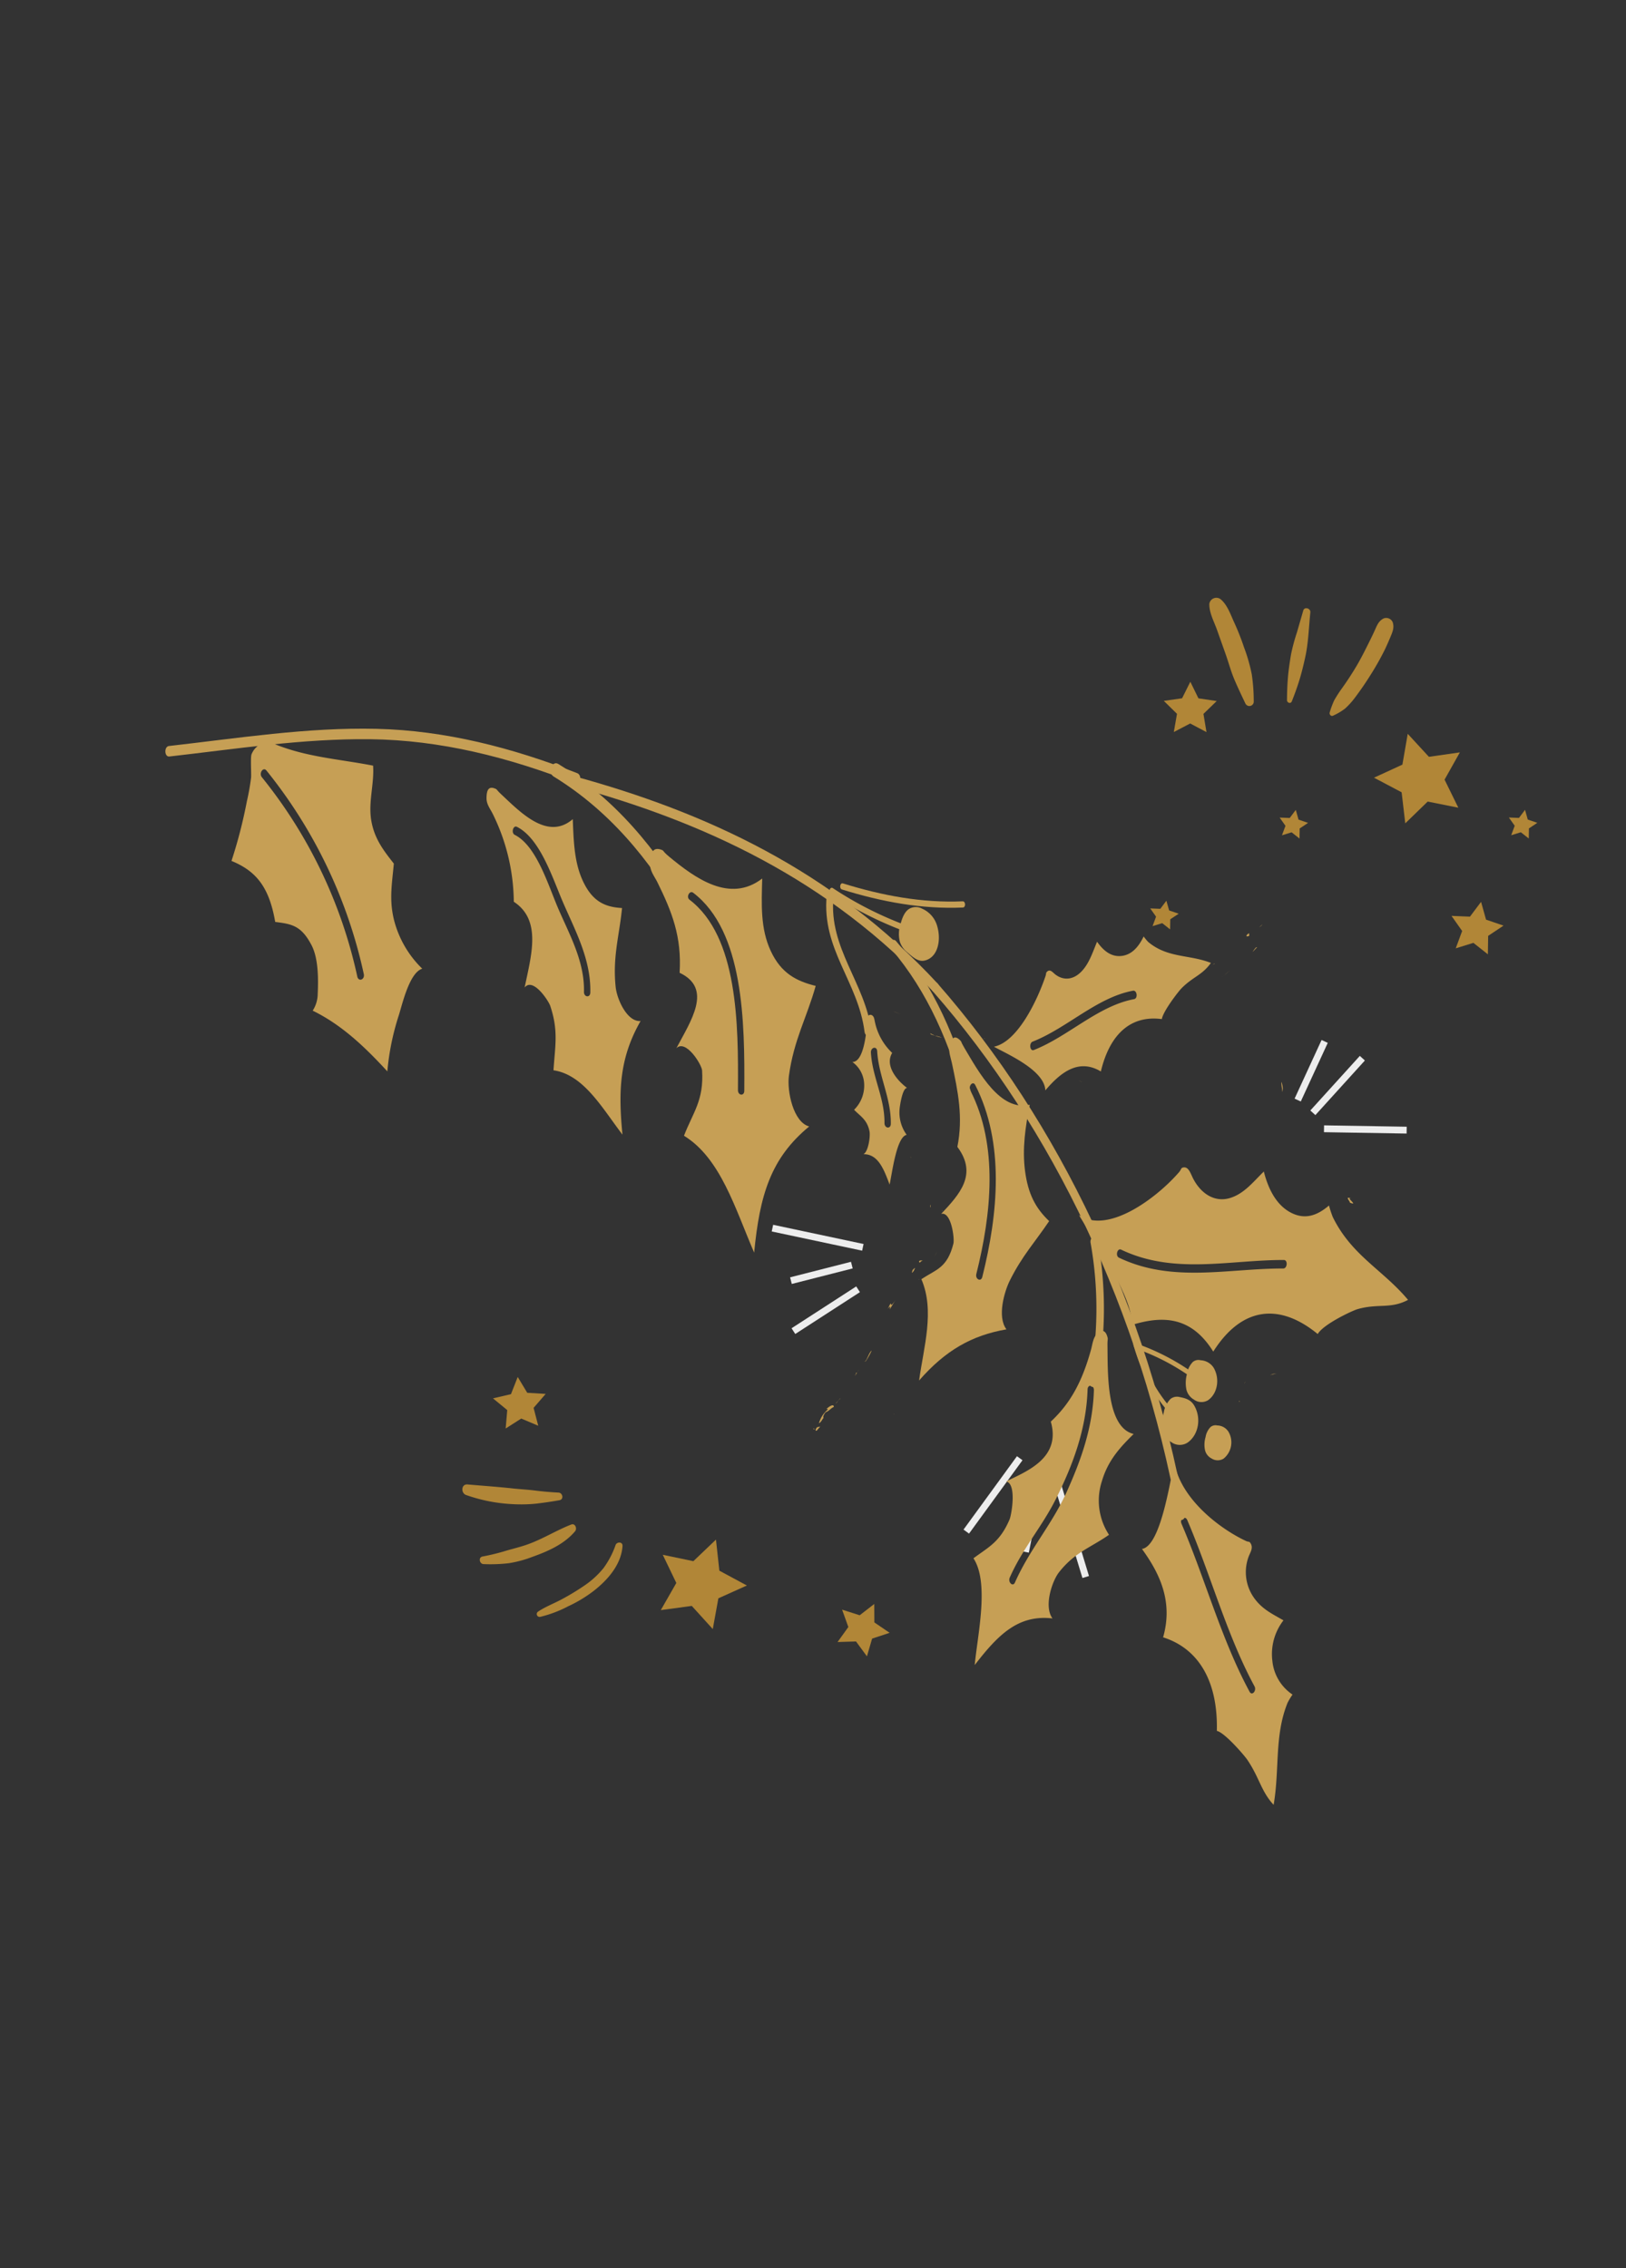<svg id="Composant_4_32" data-name="Composant 4 – 32" xmlns="http://www.w3.org/2000/svg" xmlns:xlink="http://www.w3.org/1999/xlink" width="414.517" height="578.005" viewBox="0 0 414.517 578.005">
  <rect x="0" y="0" width="414.517" height="578.005" fill="#333333" stroke="none"/>
  <defs>
    <clipPath id="clip-path">
      <rect id="Rectangle_20" data-name="Rectangle 20" width="396.623" height="578.005" fill="none"/>
    </clipPath>
  </defs>
  <g id="Ellipse_1" data-name="Ellipse 1" transform="translate(115.517 150)" fill="#ededed" stroke="#707070" stroke-width="1" opacity="0">
    <circle cx="149.5" cy="149.5" r="149.5" stroke="none"/>
    <circle cx="149.5" cy="149.5" r="149" fill="none"/>
  </g>
  <g id="Groupe_52" data-name="Groupe 52" transform="translate(117.871 152.354)">
    <g id="Groupe_44" data-name="Groupe 44" transform="translate(89.393 83.191)">
      <path id="Tracé_127" data-name="Tracé 127" d="M79.483,216.657c-.3.179-.483-.16.064-.85l.826-.2Z" transform="translate(-78.532 -87.609)" fill="#c69f55"/>
      <path id="Tracé_128" data-name="Tracé 128" d="M81.42,214.268c.81-.7,1.883-1.413,1.947-.563-1.031.539-.979.873-2.14,1.417-.549.692-.706,1.375-.447,1.37-.3.177-.659,1.2-1.224,1.394a6.978,6.978,0,0,1,2.218-3.458c.078-.339-.224-.162-.353-.16" transform="translate(-78.046 -90.717)" fill="#c69f55"/>
      <path id="Tracé_129" data-name="Tracé 129" d="M88.134,182.233l.266.49a2.974,2.974,0,0,1-.266-.49" transform="translate(-66.427 -132.816)" fill="#c69f55"/>
      <path id="Tracé_130" data-name="Tracé 130" d="M94.09,173.015c-.386-.122-.532-.224-.537-.283.351.141.638.261.537.283" transform="translate(-59.088 -145.683)" fill="#c69f55"/>
      <path id="Tracé_131" data-name="Tracé 131" d="M97.867,173.722c-.191-.04-.353-.073-.525-.111a1.069,1.069,0,0,1,.525.111" transform="translate(-53.956 -144.493)" fill="#c69f55"/>
      <path id="Tracé_132" data-name="Tracé 132" d="M88.529,182.968l-.687-1.257c.139-.16.4.629.687,1.257" transform="translate(-66.823 -133.551)" fill="#c69f55"/>
      <path id="Tracé_133" data-name="Tracé 133" d="M83.972,209.888a3.752,3.752,0,0,1-.558.556l.457-.567a.445.445,0,0,0,.1.012" transform="translate(-72.82 -95.378)" fill="#c69f55"/>
      <path id="Tracé_134" data-name="Tracé 134" d="M91.593,191.58l.158.4a2.141,2.141,0,0,1-.087.419Z" transform="translate(-61.742 -120.157)" fill="#c69f55"/>
      <path id="Tracé_135" data-name="Tracé 135" d="M90.394,197.866c.21-.348.695-.193.958-.2a1.55,1.55,0,0,0-.775.549.5.5,0,0,1-.184-.346" transform="translate(-63.366 -111.954)" fill="#c69f55"/>
      <path id="Tracé_136" data-name="Tracé 136" d="M84.107,207.99l-.339.381c.087-.1.235-.266.339-.381" transform="translate(-72.34 -97.932)" fill="#c69f55"/>
      <path id="Tracé_137" data-name="Tracé 137" d="M89.68,186.557a.388.388,0,0,1-.226-.089c.059-.021.137.016.226.089" transform="translate(-64.639 -127.089)" fill="#c69f55"/>
      <path id="Tracé_138" data-name="Tracé 138" d="M87.753,214.274c.016.033,0,.057,0,.087-.108-.042-.144-.075,0-.087" transform="translate(-67.066 -89.421)" fill="#c69f55"/>
      <path id="Tracé_139" data-name="Tracé 139" d="M78.914,215.834l.29.009a.9.9,0,0,1,.08.268Z" transform="translate(-78.914 -87.309)" fill="#c69f55"/>
      <path id="Tracé_140" data-name="Tracé 140" d="M104.6,175.418l-.073-.012c-.4-.174-.17-.1.073.012" transform="translate(-44.529 -142.201)" fill="#c69f55"/>
      <path id="Tracé_141" data-name="Tracé 141" d="M137.726,191.1c-1.693-.563,2.069,1.987-.386,1,.308-.031-1.584-1.916.386-1" transform="translate(-0.495 -121.155)" fill="#c69f55"/>
      <path id="Tracé_142" data-name="Tracé 142" d="M83.739,210.053l.417-.61a4.943,4.943,0,0,1-.417.61" transform="translate(-72.379 -95.964)" fill="#c69f55"/>
      <path id="Tracé_143" data-name="Tracé 143" d="M137.185,191.43l0,0-.252-.106.254.1" transform="translate(-0.34 -120.497)" fill="#c69f55"/>
      <path id="Tracé_144" data-name="Tracé 144" d="M117.131,169.544a1.163,1.163,0,0,1-.165.414c-.024-.047.007-.151.165-.414" transform="translate(-27.388 -150.001)" fill="#c69f55"/>
      <path id="Tracé_145" data-name="Tracé 145" d="M108.243,176.884l.339.028a1.092,1.092,0,0,1-.339-.028" transform="translate(-39.193 -140.06)" fill="#c69f55"/>
      <path id="Tracé_146" data-name="Tracé 146" d="M122.08,166.168a3.3,3.3,0,0,1,.777-.69.727.727,0,0,1-.085.146,1.659,1.659,0,0,0-.692.544" transform="translate(-20.453 -155.507)" fill="#c69f55"/>
      <path id="Tracé_147" data-name="Tracé 147" d="M128.1,161.243c-.1.12-.224.268-.334.4-.174.132-.377.287-.556.424Z" transform="translate(-13.509 -161.243)" fill="#c69f55"/>
      <path id="Tracé_148" data-name="Tracé 148" d="M107.661,216.708a2.233,2.233,0,0,0-.784-.29c.419-.028-.878-1.891.784.29" transform="translate(-41.165 -87.557)" fill="#c69f55"/>
      <path id="Tracé_149" data-name="Tracé 149" d="M83.559,209.963a.587.587,0,0,0,.431-.261l-.308.41c-.085,0-.148-.033-.122-.148" transform="translate(-72.631 -95.613)" fill="#c69f55"/>
      <path id="Tracé_150" data-name="Tracé 150" d="M123.326,167.795l1.846-1.613c-.5.471-1.17,1.057-1.846,1.613" transform="translate(-18.765 -154.554)" fill="#c69f55"/>
      <path id="Tracé_151" data-name="Tracé 151" d="M125.833,210.75l-.2.53a1.408,1.408,0,0,1,.2-.53" transform="translate(-15.638 -94.194)" fill="#c69f55"/>
      <path id="Tracé_152" data-name="Tracé 152" d="M126.516,164.946a5.81,5.81,0,0,1,.852-1.137,1.072,1.072,0,0,1,.3-.085Z" transform="translate(-14.445 -157.883)" fill="#c69f55"/>
    </g>
    <path id="Tracé_153" data-name="Tracé 153" d="M106.829,215.978l-.007,0Z" transform="translate(48.275 -3.926)" fill="#c69f55"/>
    <path id="Tracé_157" data-name="Tracé 157" d="M125.038,213.222l.2-.36-.115-.038Z" transform="translate(72.946 -8.195)" fill="#c69f55"/>
    <g id="Groupe_46" data-name="Groupe 46" transform="translate(95.17 96.432)">
      <path id="Tracé_158" data-name="Tracé 158" d="M92.85,192.2a.718.718,0,0,1,.238.264c-.035,0-.129-.12-.238-.264" transform="translate(-65.818 -132.562)" fill="#c69f55"/>
      <path id="Tracé_159" data-name="Tracé 159" d="M92.768,196.668l-.718,1.375c.292-.607.525-1.038.718-1.375" transform="translate(-66.901 -126.507)" fill="#c69f55"/>
      <path id="Tracé_160" data-name="Tracé 160" d="M90.6,199.677a.52.52,0,0,1-.266.019l.007-.017Z" transform="translate(-69.224 -122.431)" fill="#c69f55"/>
      <path id="Tracé_161" data-name="Tracé 161" d="M107.682,178.169l.323.115c.6.221.7.266.532.21s-.671-.231-.855-.325" transform="translate(-45.73 -151.56)" fill="#c69f55"/>
      <path id="Tracé_162" data-name="Tracé 162" d="M91.622,173.053c.377.2.753.4,1.163.574-.692-.16-1.222-.3-1.163-.574" transform="translate(-67.487 -158.489)" fill="#c69f55"/>
      <path id="Tracé_163" data-name="Tracé 163" d="M123.245,167.044l-.009,0c.073-.061.139-.115.212-.174Z" transform="translate(-24.665 -166.867)" fill="#c69f55"/>
      <path id="Tracé_164" data-name="Tracé 164" d="M93.887,173.8a6.886,6.886,0,0,1-1.775-.5,10.706,10.706,0,0,1,1.775.5" transform="translate(-66.817 -158.16)" fill="#c69f55"/>
      <path id="Tracé_165" data-name="Tracé 165" d="M82.063,212.524l-.21.346c-.024-.024-.057-.019-.092,0Z" transform="translate(-80.834 -105.032)" fill="#c69f55"/>
      <path id="Tracé_166" data-name="Tracé 166" d="M81.934,212.669l-.3.339c.115-.17.219-.315.3-.339" transform="translate(-81.006 -104.836)" fill="#c69f55"/>
      <path id="Tracé_167" data-name="Tracé 167" d="M81.368,213.527l.631-.713c-.181.271-.4.614-.631.713" transform="translate(-81.368 -104.64)" fill="#c69f55"/>
      <path id="Tracé_168" data-name="Tracé 168" d="M84.448,208.567l.219-.007a.232.232,0,0,1-.219.007" transform="translate(-77.197 -110.401)" fill="#c69f55"/>
      <path id="Tracé_169" data-name="Tracé 169" d="M86.253,207.387a18.4,18.4,0,0,1-1.535,2.752l-.177.009c.513-.29,1.036-2.3,1.712-2.762" transform="translate(-77.071 -111.99)" fill="#c69f55"/>
      <path id="Tracé_170" data-name="Tracé 170" d="M88.962,201.91,87.5,204.333c.12-.516.273-1.2-.483-.155,1.526-3.27-.061.845,1.947-2.267" transform="translate(-73.72 -119.407)" fill="#c69f55"/>
      <path id="Tracé_171" data-name="Tracé 171" d="M90.106,199.18c-.923,1.21-.217-.167-.351-.162.68-.7.848-.869.351.162" transform="translate(-70.189 -124.095)" fill="#c69f55"/>
      <path id="Tracé_172" data-name="Tracé 172" d="M85.321,174.846l-.358.306c-.37-1.114.155-.075.358-.306" transform="translate(-76.673 -156.358)" fill="#c69f55"/>
      <path id="Tracé_173" data-name="Tracé 173" d="M85.848,171.672a.549.549,0,0,0-.245.217c-.275-.219-.579-.447-.9-.683Z" transform="translate(-76.857 -160.991)" fill="#c69f55"/>
    </g>
    <path id="Tracé_174" data-name="Tracé 174" d="M88.1,170.877l1.358.494-1.834-.7Z" transform="translate(22.274 -65.279)" fill="#c69f55"/>
    <g id="Groupe_47" data-name="Groupe 47" transform="translate(199.887 85.463)">
      <path id="Tracé_175" data-name="Tracé 175" d="M126.5,162.208l.073.647c-.673.428-1.194.057-.073-.647" transform="translate(-125.846 -162.208)" fill="#c69f55"/>
      <path id="Tracé_176" data-name="Tracé 176" d="M129.626,178.312a4.076,4.076,0,0,1,.271,2.58c-.073-1.031-.323-2.053-.271-2.58" transform="translate(-120.737 -140.398)" fill="#c69f55"/>
    </g>
    <path id="Tracé_177" data-name="Tracé 177" d="M129.148,210.008l-.756.306,1.686-.45Z" transform="translate(77.489 -12.203)" fill="#c69f55"/>
    <rect id="Rectangle_11" data-name="Rectangle 11" width="23.139" height="1.74" transform="translate(127.758 237.464) rotate(-53.921)" fill="#ededed"/>
    <rect id="Rectangle_12" data-name="Rectangle 12" width="19.698" height="1.74" transform="translate(142.698 242.989) rotate(-78.523)" fill="#ededed"/>
    <rect id="Rectangle_13" data-name="Rectangle 13" width="1.742" height="25.022" transform="translate(150.805 225.86) rotate(-16.892)" fill="#ededed"/>
    <rect id="Rectangle_14" data-name="Rectangle 14" width="16.459" height="1.739" transform="matrix(0.418, -0.908, 0.908, 0.418, 212.159, 127.636)" fill="#ededed"/>
    <rect id="Rectangle_15" data-name="Rectangle 15" width="18.778" height="1.741" transform="matrix(0.672, -0.741, 0.741, 0.672, 216.171, 130.659)" fill="#ededed"/>
    <rect id="Rectangle_16" data-name="Rectangle 16" width="1.741" height="21.073" transform="translate(219.643 136.186) rotate(-89.053)" fill="#ededed"/>
    <rect id="Rectangle_17" data-name="Rectangle 17" width="1.738" height="23.563" transform="translate(78.866 161.487) rotate(-78.011)" fill="#ededed"/>
    <rect id="Rectangle_18" data-name="Rectangle 18" width="16.025" height="1.741" transform="translate(83.546 173.175) rotate(-14.3)" fill="#ededed"/>
    <rect id="Rectangle_19" data-name="Rectangle 19" width="19.633" height="1.738" transform="translate(83.921 186.155) rotate(-32.895)" fill="#ededed"/>
    <path id="Tracé_180" data-name="Tracé 180" d="M153.659,146.488l-5.4-5.858L146.9,148.48l-7.24,3.329,7.044,3.722.928,7.911,5.716-5.547,7.812,1.563-3.51-7.152,3.9-6.945Z" transform="translate(92.743 -105.968)" fill="#b18637"/>
    <path id="Tracé_181" data-name="Tracé 181" d="M152.754,162.587l-4.7-.191,2.71,3.849-1.634,4.414,4.5-1.389,3.694,2.919.071-4.706,3.918-2.611-4.457-1.521-1.271-4.532Z" transform="translate(104.112 -81.333)" fill="#b18637"/>
    <path id="Tracé_182" data-name="Tracé 182" d="M132.013,150.923l-2.571-.1,1.481,2.1-.892,2.413,2.458-.758,2.018,1.594.038-2.571,2.14-1.427-2.432-.831-.7-2.477Z" transform="translate(78.91 -94.816)" fill="#b18637"/>
    <path id="Tracé_183" data-name="Tracé 183" d="M118,160.756l-2.571-.1,1.481,2.1-.892,2.413,2.458-.758L120.495,166l.038-2.573,2.14-1.424-2.432-.831-.7-2.477Z" transform="translate(59.934 -81.498)" fill="#b18637"/>
    <path id="Tracé_184" data-name="Tracé 184" d="M156.835,150.917l-2.571-.1,1.481,2.1-.892,2.413,2.458-.758,2.018,1.592.04-2.569,2.138-1.429-2.434-.831-.695-2.474Z" transform="translate(112.528 -94.824)" fill="#b18637"/>
    <path id="Tracé_185" data-name="Tracé 185" d="M121.557,139.208l-4.659.662,3.36,3.3-.81,4.638,4.172-2.178,4.16,2.2L127,143.187l3.381-3.275-4.655-.69-2.069-4.228Z" transform="translate(61.922 -113.602)" fill="#b18637"/>
    <g id="Groupe_50" data-name="Groupe 50" transform="translate(190.423)">
      <path id="Tracé_186" data-name="Tracé 186" d="M134.885,152.161a21.649,21.649,0,0,1,1.139-3.061,31.488,31.488,0,0,1,1.869-2.919q2.066-2.871,3.868-5.916c1.14-1.931,2.133-3.932,3.134-5.938.509-1.022,1.01-2.048,1.481-3.089.563-1.243.939-2.324,2.2-3a1.8,1.8,0,0,1,2.361.939c.445,1.368-.021,2.437-.551,3.71-.466,1.116-.946,2.234-1.476,3.322a71.17,71.17,0,0,1-3.645,6.451q-1.872,2.995-4,5.811a19.109,19.109,0,0,1-2.474,2.722,15.267,15.267,0,0,1-3.051,1.8c-.518.285-1.034-.351-.848-.833" transform="translate(-104.193 -122.96)" fill="#b18637"/>
      <path id="Tracé_187" data-name="Tracé 187" d="M130.237,150.451c.012-1.975.08-3.885.247-5.858.165-1.952.464-3.859.782-5.789a49.234,49.234,0,0,1,1.516-5.643q.8-2.772,1.606-5.549c.3-1.045,1.907-.546,1.8.473-.4,3.866-.492,7.823-1.34,11.612-.426,1.912-.878,3.788-1.455,5.662-.574,1.858-1.212,3.614-1.931,5.415-.285.72-1.234.36-1.229-.323" transform="translate(-110.436 -124.384)" fill="#b18637"/>
      <path id="Tracé_188" data-name="Tracé 188" d="M131.024,152.851c-.97-2.051-1.945-4.073-2.828-6.164-.859-2.036-1.431-4.186-2.161-6.272s-1.49-4.179-2.225-6.272c-.756-2.147-2.02-4.377-1.982-6.672a1.805,1.805,0,0,1,2.87-1.21c1.737,1.429,2.566,3.984,3.5,5.992a63.993,63.993,0,0,1,2.512,6.383,42.483,42.483,0,0,1,1.938,6.788,45.956,45.956,0,0,1,.5,6.825,1.118,1.118,0,0,1-2.121.6" transform="translate(-121.827 -125.908)" fill="#b18637"/>
    </g>
    <path id="Tracé_189" data-name="Tracé 189" d="M77.108,242.82l7.265-3.268-7.014-3.779-.864-7.92-5.761,5.5-7.8-1.627,3.454,7.181-3.958,6.915,7.9-1.067,5.354,5.9Z" transform="translate(-11.845 12.161)" fill="#b18637"/>
    <path id="Tracé_190" data-name="Tracé 190" d="M87.211,237.7l-4.483-1.429,1.589,4.426-2.745,3.823,4.7-.144,2.788,3.793,1.316-4.52,4.469-1.476-3.892-2.649-.026-4.706Z" transform="translate(14.079 21.598)" fill="#b18637"/>
    <path id="Tracé_191" data-name="Tracé 191" d="M54.612,218.121l3.082-3.557-4.7-.283-2.43-4.031-1.721,4.381L44.26,215.7l3.635,2.99-.4,4.69,3.967-2.533,4.337,1.832Z" transform="translate(-36.454 -11.68)" fill="#b18637"/>
    <g id="Groupe_51" data-name="Groupe 51" transform="translate(0 225.954)">
      <path id="Tracé_192" data-name="Tracé 192" d="M70.868,229.037c-.308,4.765-3.828,8.739-7.454,11.536A34.208,34.208,0,0,1,57,244.422a30.456,30.456,0,0,1-7.105,2.682.731.731,0,0,1-.549-1.333c1.836-1.236,4.012-2.053,5.966-3.105a60.754,60.754,0,0,0,5.952-3.609,22.3,22.3,0,0,0,4.765-4.384A22.415,22.415,0,0,0,69.1,228.8c.341-.871,1.839-.869,1.766.238" transform="translate(-30.038 -213.36)" fill="#b18637"/>
      <path id="Tracé_193" data-name="Tracé 193" d="M67.127,227.979c-2.78,3.289-6.858,5.085-10.832,6.5a29.112,29.112,0,0,1-6.069,1.639,40.5,40.5,0,0,1-6.432.228c-1.064-.04-1.389-1.738-.245-1.938a54.737,54.737,0,0,0,6.062-1.49c1.883-.549,3.779-.991,5.627-1.669,3.765-1.377,7.174-3.524,10.9-4.986,1.031-.4,1.568,1.029.989,1.714" transform="translate(-38.392 -216.041)" fill="#b18637"/>
      <path id="Tracé_194" data-name="Tracé 194" d="M65.718,225.9c-1.964.356-3.936.638-5.919.876a38.167,38.167,0,0,1-6.006.132A41.5,41.5,0,0,1,41.9,224.579c-1.373-.473-1.283-2.835.363-2.691,3.852.337,7.71.6,11.553,1.017,1.883.207,3.779.294,5.657.534,1.994.254,4,.419,6,.525,1.057.054,1.394,1.726.243,1.935" transform="translate(-40.945 -221.881)" fill="#b18637"/>
    </g>
  </g>
  <g id="Groupe_60" data-name="Groupe 60" transform="translate(-438.112 82.594)">
    <g id="Groupe_59" data-name="Groupe 59" transform="translate(438.112 -82.594)" clip-path="url(#clip-path)">
      <path id="Tracé_201" data-name="Tracé 201" d="M557.614-23.784c-16.721-6.543-33.733-10.9-51.183-11.313-17.686-.419-35.348,2.391-52.943,4.379-1.279.145-1.177,2.818.1,2.673,17.012-1.925,34.074-4.6,51.171-4.406,17.9.2,35.3,4.586,52.448,11.294,1.233.481,1.632-2.141.4-2.626" transform="translate(-410.421 220.84)" fill="#c69f55"/>
      <path id="Tracé_202" data-name="Tracé 202" d="M505.514,20.7c.2-8.277-4.292-15.594-7.11-22.537-2.483-6.116-5.362-14.843-10.534-17.457-.976-.493-.414-2.536.565-2.043,5.382,2.72,8.442,11.2,11.033,17.563,3.1,7.635,7.886,15.559,7.664,24.673-.035,1.4-1.652,1.194-1.617-.2m14.439,7.447c-3.389.3-6.029-5.475-6.361-8.691-.8-7.682.93-13,1.629-20.1-4.26-.239-7.393-1.6-9.806-6.523S502.9-17.567,502.658-23.3c-6.411,5.537-13.355-1.765-18.219-6.312-1.425-1.334-.935-1.229-1.7-1.518-1.734-.661-2.049.806-2.066,2.454s.994,2.794,1.609,4.082a51.388,51.388,0,0,1,5.344,22.345c7.113,4.665,4.5,13.481,2.76,21.864,2.13-2.681,6.1,3.377,6.528,4.665,2.153,6.414,1.221,10.257.833,16.424,7.7,1.135,12.408,9.623,17.583,16.4-1.107-11.251-.72-19.625,4.622-28.958" transform="translate(-356.644 232.06)" fill="#c69f55"/>
      <path id="Tracé_203" data-name="Tracé 203" d="M467.271-26.592a124.553,124.553,0,0,1,24.819,51.871c.315,1.436-1.346,2.058-1.658.63a121.878,121.878,0,0,0-24.321-50.783c-.825-1.014.341-2.724,1.16-1.718M469.507,12c4.115.536,6.635.841,9.29,5.983,1.673,3.248,1.734,8.245,1.547,12.3a8.053,8.053,0,0,1-1.279,4.332c7.192,3.506,13.061,8.965,19.029,15.473A64.544,64.544,0,0,1,501.045,35.7c.857-2.72,2.69-10.816,5.951-11.779a26.37,26.37,0,0,1-7.221-12.491c-1.259-5.2-.475-9.216-.026-14.3-2.5-3.182-4.98-6.293-5.758-11.02s.787-9.208.472-13.939c-9.019-1.765-17.983-2.2-26.742-6.2-.3-.137-.565-.454-.927-.368a1.275,1.275,0,0,0-.915.591c-.83,1.244-1.573,1.2-2.387,3.029-.338.763-.041,4.907-.14,6.042a59.2,59.2,0,0,1-1.069,6,123.042,123.042,0,0,1-3.919,15.187c6.318,2.6,9.613,6.676,11.143,15.551" transform="translate(-399.349 222.955)" fill="#c69f55"/>
      <path id="Tracé_204" data-name="Tracé 204" d="M534.929,5.189c8.815-3.471,16.348-11.251,25.58-12.973,1.035-.192,1.314,1.957.28,2.148-9.2,1.714-16.765,9.505-25.559,12.965-1.005.4-1.291-1.753-.3-2.141m17.388,7.6c2.305-9.666,7.754-14.374,15.541-13.34.353-2.062,4.234-7.056,5.009-7.838,2.987-3.017,5.19-3.272,7.507-6.477-5.5-2.18-11-1.178-15.987-5.342a13.556,13.556,0,0,1-1.16-1.4c-1.329,2.739-3.074,4.669-5.639,4.962s-4.569-1.241-6.239-3.632c-1.14,2.751-2.019,5.565-3.972,7.592s-4.377,2.426-6.557.845c-.772-.56-1.4-1.593-2.247-.771-.309.3-.146.446-.37,1.115C536-4.981,530.981,5.271,525.065,6.485c3.24,1.828,12.883,5.925,13.1,11.129,4.147-4.919,8.7-8.085,14.154-4.821" transform="translate(-271.676 260.271)" fill="#c69f55"/>
      <path id="Tracé_205" data-name="Tracé 205" d="M520.865,11.062c.067-6.371-3.086-11.65-3.459-17.915-.085-1.393,1.515-1.777,1.6-.384.385,6.484,3.546,11.865,3.476,18.506-.015,1.4-1.629,1.186-1.615-.207m5.659,3.021A9.7,9.7,0,0,1,524.7,7.677c.023-.607.7-5.588,1.929-5.549-2.215-1.624-5.846-5.514-3.8-8.93a15.133,15.133,0,0,1-4.406-7.913c-.146-.6-.172-1.217-.6-1.569a.787.787,0,0,0-1.32.434c-.123.329-.018.117-.058.908-.14,2.688-.807,10.492-3.765,10.452a7.258,7.258,0,0,1,3,5.475,8.64,8.64,0,0,1-2.561,6.707c1.582,1.644,3.322,2.5,3.925,5.475.253,1.244-.271,5.146-1.524,5.85,3.707-.059,5.19,3.823,6.65,7.74.647-2.884,1.751-12.186,4.354-12.675" transform="translate(-295.384 275.135)" fill="#c69f55"/>
      <path id="Tracé_206" data-name="Tracé 206" d="M581.866,20.879c-26.824-29.009-59.479-43.794-92.837-52.912-1.212-.329-1.609,2.2-.39,2.524C521.67-20.481,554.031-5.92,580.6,22.816c.962,1.037,2.235-.892,1.271-1.937" transform="translate(-342.814 229.805)" fill="#c69f55"/>
      <path id="Tracé_207" data-name="Tracé 207" d="M517.4,34.161c.111-16.776.02-39.129-12.361-48.54-.909-.689.047-2.45.947-1.765,12.912,9.807,13.154,32.969,13.032,50.485-.012,1.409-1.626,1.213-1.617-.18M535.56,43.42c-4.08-1.1-5.688-9.04-5.167-12.9,1.253-9.208,4.546-14.784,6.825-22.92-4.84-1.221-8.751-3.119-11.444-8.875s-2.358-11.971-2.188-18.494c-8.232,6.336-17.059-.047-23.724-5.565-1.953-1.616-1.134-1.479-2.13-1.816-2.267-.759-2.582,1.362-2.745,3.35s1.163,3.534,1.842,4.907c3.785,7.67,6.254,13.927,5.7,23.147,8.541,4.031,2.838,12.276-.825,19.222,2.4-2.364,6.455,4.14,6.554,5.67.481,7.639-2.328,10.707-4.616,16.643,9.331,5.7,13.064,18.616,17.887,29.784,1.428-14.651,4.2-24.047,14.034-32.156" transform="translate(-329.274 243.661)" fill="#c69f55"/>
      <path id="Tracé_208" data-name="Tracé 208" d="M522.6,5.109c-9.284-16.455-20.361-29.209-34.392-37.822-1.556-.955-2.754,2.246-1.186,3.2,13.641,8.374,24.321,20.576,33.349,36.581,1.031,1.824,3.267-.125,2.229-1.964" transform="translate(-345.903 227.398)" fill="#c69f55"/>
      <path id="Tracé_209" data-name="Tracé 209" d="M533.108,45.246c3.829-15.274,5.662-32.7-1.527-46.764-.586-1.151.656-2.555,1.244-1.4,7.547,14.769,5.84,32.825,1.8,48.932-.332,1.334-1.85.556-1.518-.771m7.679,14.115c-2.457-3.209-.481-9.74.839-12.4,3.153-6.351,6.484-9.885,10.045-15.187-3.526-3.365-5.376-6.989-6.137-12.726s.084-11.278,1.183-16.925c-7.48,1.8-12.918-8.2-16.648-14.483-1.093-1.839-.595-1.511-1.268-2.113-1.524-1.37-2.043.031-2.463,1.514s.236,3.021.519,4.355c1.585,7.439,2.928,13.845,1.416,21.457,5.225,6.993.6,12.061-4.126,17.074,2.6-.646,3.433,6.316,3.118,7.572-1.571,6.257-4.371,6.559-8.168,9.071,3.479,8.057.583,17.293-.58,25.824,6.7-7.67,13.416-11.5,22.269-13.035" transform="translate(-284.21 279.43)" fill="#c69f55"/>
      <path id="Tracé_210" data-name="Tracé 210" d="M537.271,19.784c-4.208-15.966-10.164-29.616-19.72-40.847-.93-1.088-2.2.841-1.271,1.937,9.334,10.965,15.054,24.11,19.163,39.7.411,1.561,2.241.775,1.827-.79" transform="translate(-289.113 260.911)" fill="#c69f55"/>
      <path id="Tracé_211" data-name="Tracé 211" d="M565.457,71.075c-7.169-13.243-11.321-28.739-17.371-42.854-.525-1.221.956-2.121,1.472-.916,5.98,13.939,10.059,29.291,17.141,42.369.615,1.131-.627,2.54-1.241,1.4m9.733,2.7a18.49,18.49,0,0,1,1.206-1.984,11.692,11.692,0,0,1-5.141-8.609,14.021,14.021,0,0,1,2.833-10.308c-2.69-1.569-5.391-2.771-7.475-5.694A11.3,11.3,0,0,1,565.151,36.8c.452-1.284,1.361-2.379.5-3.651-.315-.466-.426-.184-1.09-.493-6.469-3-16.563-10.515-18.312-20-1.139,5.13-3.523,21.312-8.238,22.02,4.721,6.473,7.938,13.622,5.394,22.521,9.22,2.931,14,11.411,13.7,23.848,1.961.391,6.968,6.183,7.763,7.357,3.08,4.532,3.511,8.042,6.714,11.486,1.562-9,.148-17.751,3.6-26.113" transform="translate(-246.895 360.075)" fill="#c69f55"/>
      <path id="Tracé_212" data-name="Tracé 212" d="M542.7,16.449c-.985-.47-.428-2.516.557-2.047,13.46,6.433,27.576,2.595,41.482,2.634,1.043,0,.877,2.172-.157,2.168-14.057-.035-28.272,3.749-41.881-2.755m24.03,23.934c7.352-11.6,17.021-12.37,26.632-4.473,1.358-2.454,8.757-5.944,10.132-6.34,5.312-1.526,8.366.023,12.895-2.368-6.44-7.7-14.36-11.266-19.2-21.132a28.87,28.87,0,0,1-.959-2.923c-3.068,2.63-6.2,3.678-9.765,1.792s-5.668-5.8-6.845-10.452c-2.8,2.739-5.067,5.694-8.675,6.77s-7.1-.822-9.235-4.762c-.758-1.4-1.221-3.385-2.716-3.021-.545.133-.408.513-.976,1.17C552.47,1.078,539.957,10.611,532.506,5.6c3.08,5.263,14.722,22.306,13.224,28.07,8.162-2.567,15.41-2.266,21,6.715" transform="translate(-257.434 304.075)" fill="#c69f55"/>
      <path id="Tracé_213" data-name="Tracé 213" d="M584.291,116.728c-9.631-52.943-32.259-99.84-63.1-135.028-.938-1.072-2.212.857-1.268,1.933,30.6,34.922,52.981,81.346,62.536,133.886.294,1.616,2.119.814,1.827-.79" transform="translate(-282.146 268.984)" fill="#c69f55"/>
      <path id="Tracé_214" data-name="Tracé 214" d="M532.536,66.929c3.249-7.373,8.2-12.926,11.744-20,4.2-8.382,7.775-17.672,8.089-27.933.044-1.4,1.658-1.186,1.614.211-.292,9.525-3.31,17.852-6.927,25.879-3.777,8.371-9.491,14.7-13.2,23.108-.533,1.205-1.853-.063-1.323-1.264M543.423,77.35c-2.27-3.127-.061-9.537,1.617-11.7,4.007-5.158,8.212-6.39,12.793-9.615a15.9,15.9,0,0,1-1.8-13.7c1.547-5.287,4.677-8.644,8.087-11.994-7.035-1.675-6.58-15.79-6.676-22.478-.029-1.961.213-1.522-.055-2.387-.606-1.964-1.737-1.557-2.681-.587s-1.093,2.641-1.48,4.035c-2.156,7.76-5.053,13.45-10.231,18.263,2.634,9.255-6.015,12.616-11.4,15.246,2.777.587,1.378,8.531.886,9.689-2.465,5.772-5.33,7.02-9.209,9.9,4.118,6.242,1.005,19.7.329,27.2,5.956-7.717,11.079-12.89,19.824-11.873" transform="translate(-275.114 335.109)" fill="#c69f55"/>
      <path id="Tracé_215" data-name="Tracé 215" d="M535.315,35.336a98.922,98.922,0,0,0,.268-36.527c-.274-1.62-2.1-.814-1.827.79a95.361,95.361,0,0,1-.321,35.212c-.329,1.6,1.553,2.121,1.88.524" transform="translate(-255.729 317.164)" fill="#c69f55"/>
      <path id="Tracé_216" data-name="Tracé 216" d="M548.366,18.727a5.335,5.335,0,0,0,1.215-6.911,3.456,3.456,0,0,0-2.832-1.546,1.968,1.968,0,0,0-1.7.4,4.74,4.74,0,0,0-1.273,2.571,6.735,6.735,0,0,0-.125,3.377,3.214,3.214,0,0,0,1.664,2.07,2.882,2.882,0,0,0,3.054.039" transform="translate(-236.442 353.011)" fill="#c69f55"/>
      <path id="Tracé_217" data-name="Tracé 217" d="M537.293,5.613c2.264,7.784,5.688,13.951,10.7,18.929.493.489,1.131-.474.635-.967-4.866-4.833-8.221-10.789-10.421-18.357-.224-.771-1.139-.38-.915.4" transform="translate(-248.338 337.197)" fill="#c69f55"/>
      <path id="Tracé_218" data-name="Tracé 218" d="M552.157,12.245a57.343,57.343,0,0,0-14.279-7.326c-.6-.207-.792,1.057-.2,1.26a56.555,56.555,0,0,1,14.046,7.22c.551.384.979-.771.428-1.154" transform="translate(-248.22 337.477)" fill="#c69f55"/>
      <path id="Tracé_219" data-name="Tracé 219" d="M530.137-15.22a91.487,91.487,0,0,1-18.615-9.474c-.682-.442-1.212.974-.524,1.421a93.075,93.075,0,0,0,18.9,9.607c.734.262.97-1.291.239-1.554" transform="translate(-299.218 251.025)" fill="#c69f55"/>
      <path id="Tracé_220" data-name="Tracé 220" d="M542.842-20.475c-10.328.446-20.495-1.448-30.54-4.571-.74-.231-.979,1.319-.239,1.55,10.141,3.158,20.41,5.056,30.84,4.6.76-.031.7-1.612-.061-1.581" transform="translate(-297.423 250.179)" fill="#c69f55"/>
      <path id="Tracé_221" data-name="Tracé 221" d="M521.928,11.014c-1.571-12.319-10.913-21.163-9.689-34.12.143-1.5-1.582-1.992-1.725-.481-1.3,13.751,8.022,21.926,9.654,34.723.189,1.487,1.952,1.377,1.76-.121" transform="translate(-299.766 251.824)" fill="#c69f55"/>
      <path id="Tracé_222" data-name="Tracé 222" d="M546.315,20.025c2.716-1.933,3.529-6.136,1.664-9.376-.918-1.6-2.378-1.933-3.782-2.211a2.64,2.64,0,0,0-2.259.474,6.362,6.362,0,0,0-1.748,3.526,9.644,9.644,0,0,0-.207,4.649,4.608,4.608,0,0,0,2.171,2.876,3.67,3.67,0,0,0,4.161.063" transform="translate(-243.518 347.592)" fill="#c69f55"/>
      <path id="Tracé_223" data-name="Tracé 223" d="M547.547,16.217c2.387-1.659,3.069-5.424,1.431-8.249a4.182,4.182,0,0,0-3.328-1.929,2.234,2.234,0,0,0-2,.442,5.633,5.633,0,0,0-1.489,3.048,8.621,8.621,0,0,0-.131,4.023,4.057,4.057,0,0,0,1.906,2.512,3.243,3.243,0,0,0,3.61.153" transform="translate(-239.569 340.623)" fill="#c69f55"/>
      <path id="Tracé_224" data-name="Tracé 224" d="M526.352-19.188c1.378,3.933.367,8.621-3.121,9.318-1.725.344-3.13-1.1-4.488-2.242a5.577,5.577,0,0,1-1.751-2.614,8.033,8.033,0,0,1,.192-4.5c.4-1.5,1.026-3.1,2.139-3.8a3.319,3.319,0,0,1,3.363-.074,6.807,6.807,0,0,1,3.666,3.913" transform="translate(-287.6 254.685)" fill="#c69f55"/>
    </g>
  </g>
</svg>
